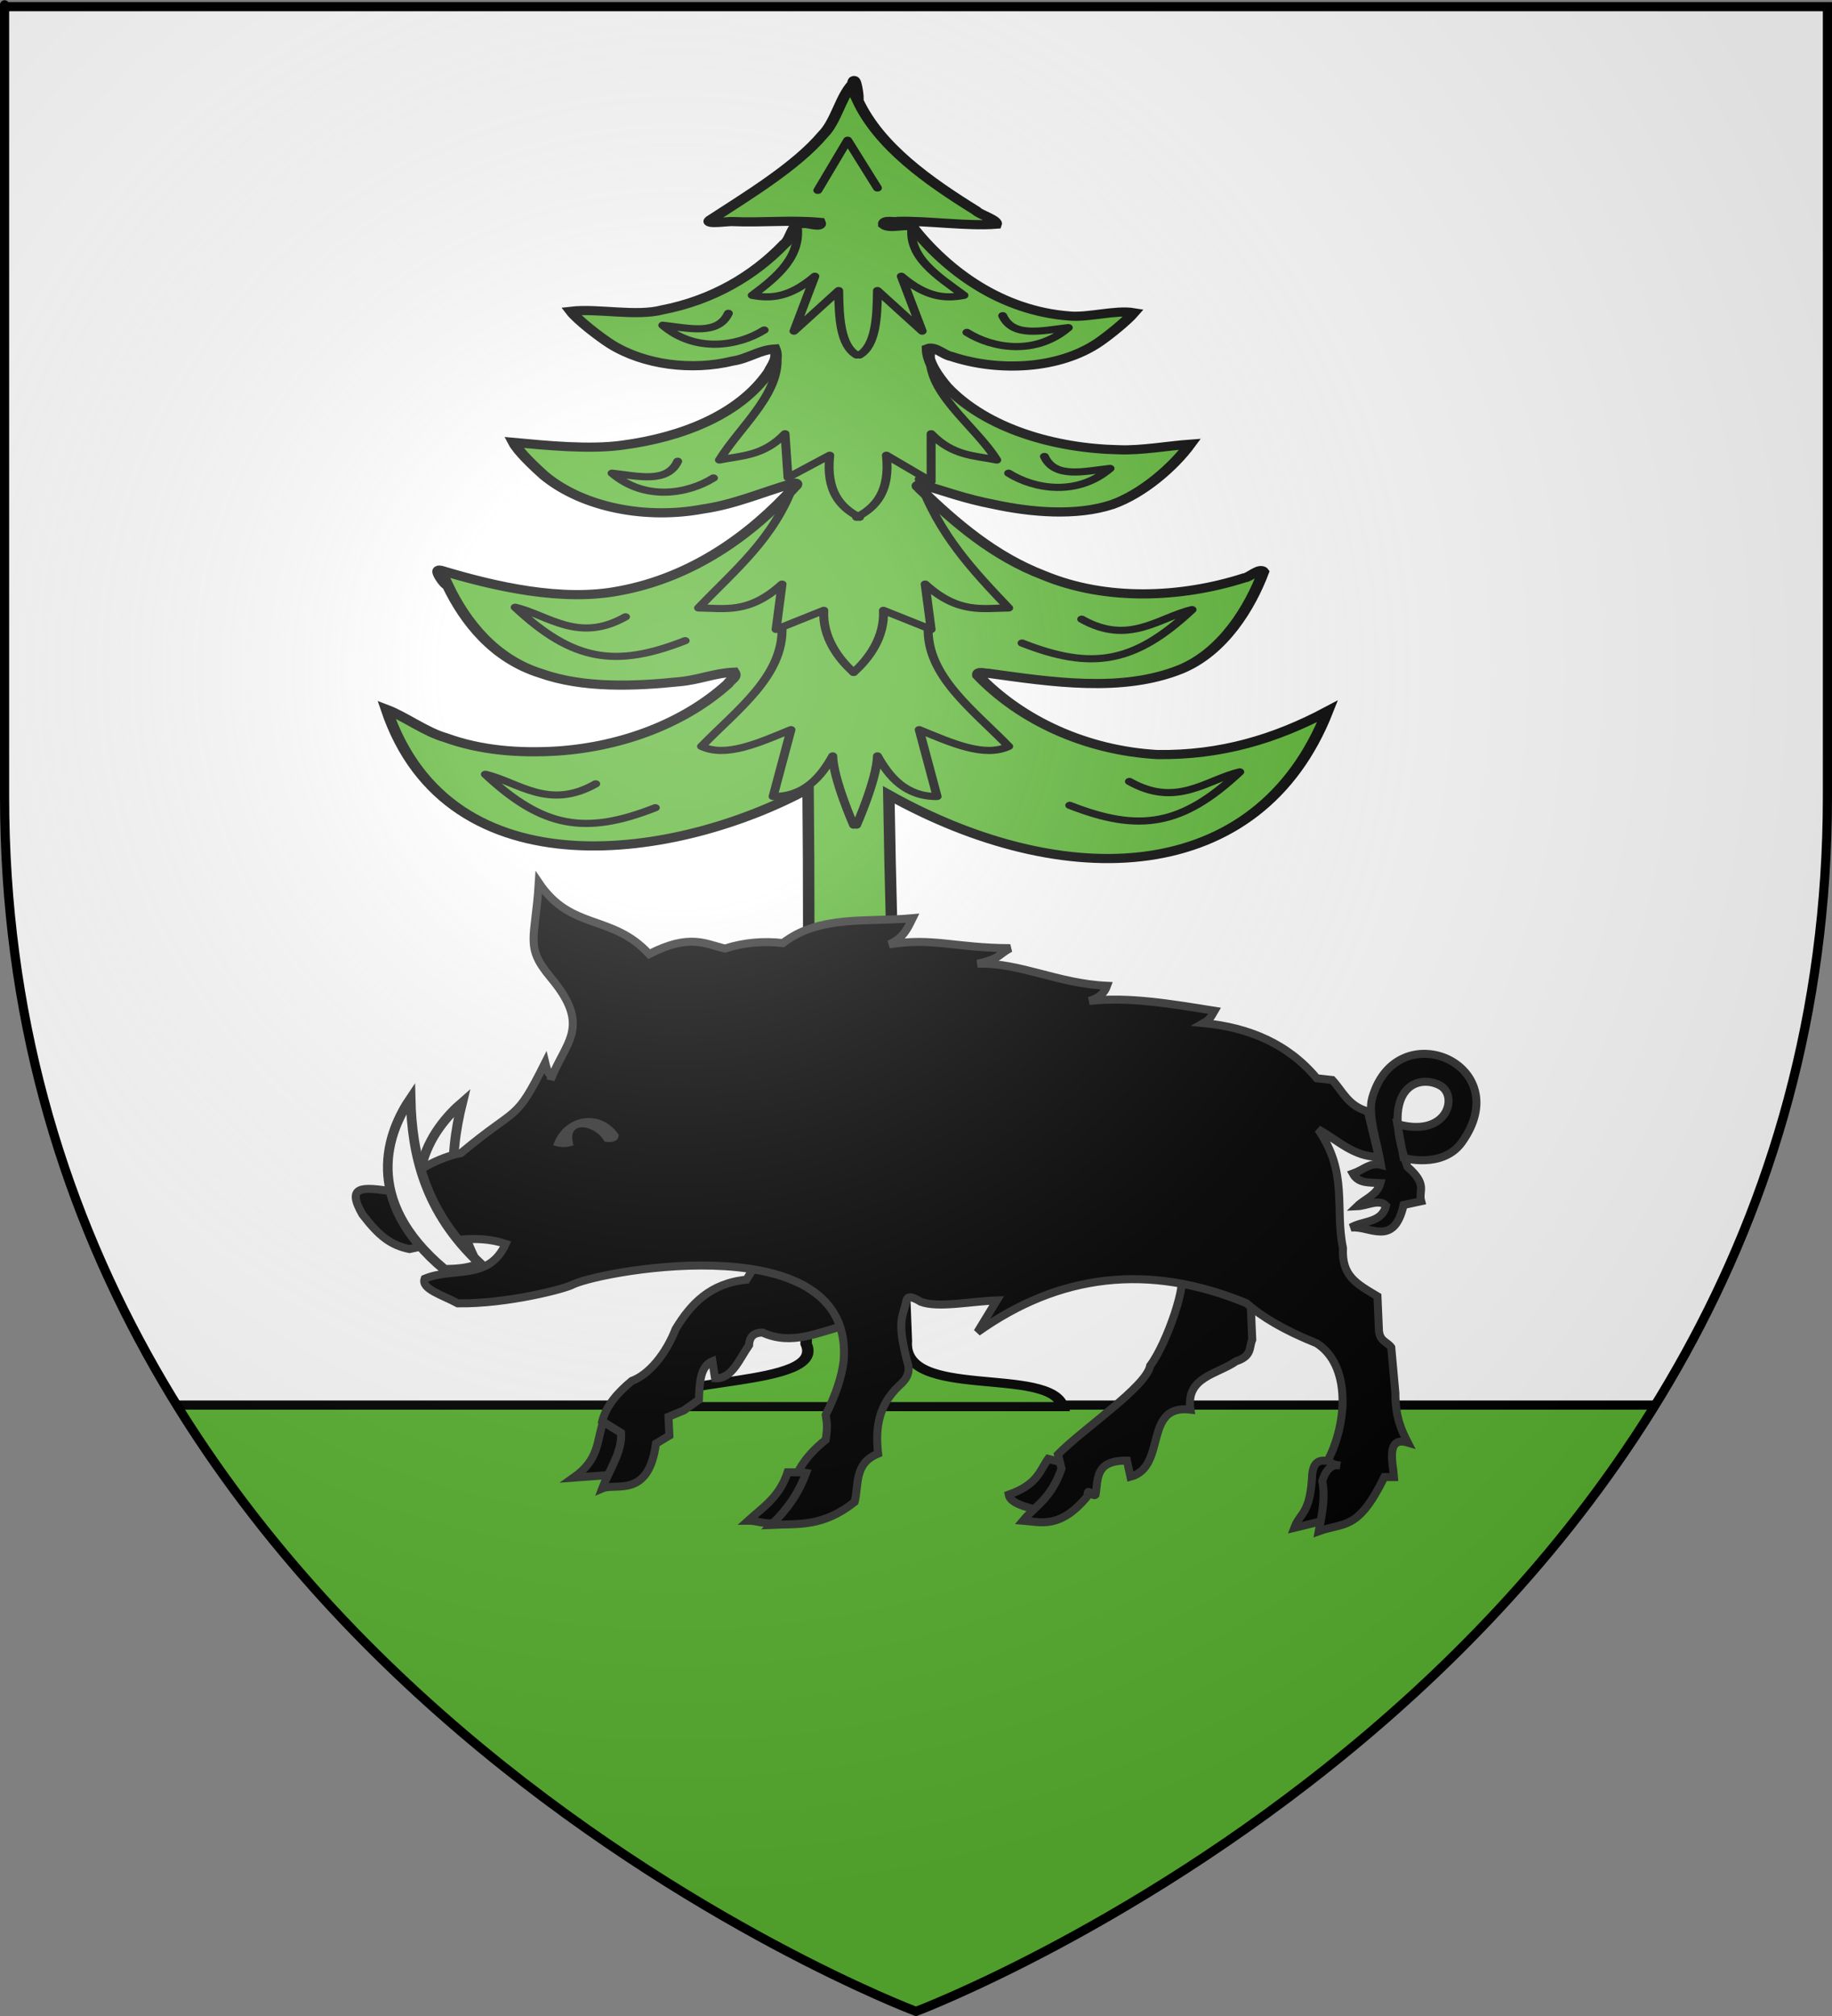 <?xml version="1.0" encoding="UTF-8" standalone="no"?>
<svg
   xmlns:dc="http://purl.org/dc/elements/1.1/"
   xmlns:cc="http://creativecommons.org/ns#"
   xmlns:rdf="http://www.w3.org/1999/02/22-rdf-syntax-ns#"
   xmlns:svg="http://www.w3.org/2000/svg"
   xmlns="http://www.w3.org/2000/svg"
   xmlns:xlink="http://www.w3.org/1999/xlink"
   xmlns:sodipodi="http://sodipodi.sourceforge.net/DTD/sodipodi-0.dtd"
   xmlns:inkscape="http://www.inkscape.org/namespaces/inkscape"
   height="660"
   width="600"
   version="1.0"
   id="svg2"
   sodipodi:version="0.32"
   inkscape:version="0.46"
   sodipodi:docname="Blason_ville_fr_Gumières_(Loire).svg"
   sodipodi:docbase="L:\Héraldique"
   inkscape:export-filename="/Users/olivier/Desktop/Blason Rouge/Blason_Vide_3D.png"
   inkscape:export-xdpi="144"
   inkscape:export-ydpi="144"
   inkscape:output_extension="org.inkscape.output.svg.inkscape">
  <rect width="100%" height="100%" fill="#808080" stroke="none"/>
  <sodipodi:namedview
     inkscape:window-height="977"
     inkscape:window-width="1280"
     inkscape:pageshadow="2"
     inkscape:pageopacity="0.0"
     guidetolerance="10.0"
     gridtolerance="10.0"
     objecttolerance="10.0"
     borderopacity="1.0"
     bordercolor="#666666"
     pagecolor="#ffffff"
     id="base"
     showgrid="false"
     height="660px"
     inkscape:zoom="1.1621207"
     inkscape:cx="300.00013"
     inkscape:cy="330.00014"
     inkscape:window-x="-4"
     inkscape:window-y="-4"
     inkscape:current-layer="layer3"
     showguides="true"
     inkscape:guide-bbox="true" />
  <desc
     id="desc4">Flag of Canton of Valais (Wallis)</desc>
  <defs
     id="defs6">
    <linearGradient
       id="linearGradient2893">
      <stop
         style="stop-color:white;stop-opacity:0.314;"
         offset="0"
         id="stop2895" />
      <stop
         id="stop2897"
         offset="0.19"
         style="stop-color:white;stop-opacity:0.251;" />
      <stop
         style="stop-color:#6b6b6b;stop-opacity:0.125;"
         offset="0.6"
         id="stop2901" />
      <stop
         style="stop-color:black;stop-opacity:0.125;"
         offset="1"
         id="stop2899" />
    </linearGradient>
    <radialGradient
       inkscape:collect="always"
       xlink:href="#linearGradient2893"
       id="radialGradient3163"
       gradientUnits="userSpaceOnUse"
       gradientTransform="matrix(1.353,0,0,1.349,-77.629,-85.747)"
       cx="221.445"
       cy="226.331"
       fx="221.445"
       fy="226.331"
       r="300" />
  </defs>
  <g
     inkscape:groupmode="layer"
     id="layer3"
     inkscape:label="Fond écu"
     style="display:inline">
    <path
       d="M 300,658.5 C 300,658.5 598.5,546.18 598.5,260.728 C 598.5,-24.723 598.5,2.176 598.5,2.176 L 1.5,2.176 L 1.5,260.728 C 1.5,546.18 300,658.5 300,658.5 z"
       style="fill:#ffffff;fill-opacity:1;fill-rule:evenodd;stroke:none;stroke-width:1px;stroke-linecap:butt;stroke-linejoin:miter;stroke-opacity:1;display:inline"
       id="path11587" />
    <path
       style="fill:#5ab532;fill-opacity:1;fill-rule:evenodd;stroke:none;stroke-width:1px;stroke-linecap:butt;stroke-linejoin:miter;stroke-opacity:1;display:inline"
       d="M 57.938,460 C 144.46,599.946 300,658.5 300,658.5 C 300,658.5 455.54,599.946 542.062,460 L 57.938,460 z"
       id="path2531" />
    <path
       style="fill:#000000;fill-opacity:1;stroke:none;stroke-width:3;stroke-miterlimit:4;stroke-dasharray:none;stroke-opacity:1"
       d="M 57,458.5 L 58.75,461.5 L 541.281,461.5 L 543,458.5 L 57,458.5 z"
       id="rect2567" />
  </g>
  <g
     inkscape:groupmode="layer"
     id="layer4"
     inkscape:label="Meubles"
     style="display:inline">
    <g
       style="display:inline"
       id="g3586"
       transform="matrix(1.25,0,0,1,-70.169,0)">
      <path
         sodipodi:nodetypes="cccccccccccccccccccccccccccccccccccccccccccccccccccccccccccccc"
         d="M 279.537,27.508 C 276.386,31.721 275.157,39.866 271.761,44.059 C 264.746,54.477 251.826,64.204 242.155,72.086 C 240.642,73.614 247.379,72.374 248.112,72.54 C 255.718,72.96 263.464,71.923 270.996,72.816 C 271.698,74.712 267.632,72.917 266.715,73.175 C 263.465,72.708 263.647,78.2 261.62,79.895 C 253.558,90.392 242.69,98.3 229.672,101.448 C 222.794,103.702 212.72,100.872 205.736,101.899 C 207.608,104.959 213.309,110.376 216.172,112.674 C 224.945,119.503 237.411,121.459 248.048,118.212 C 252.158,117.458 255.041,114.56 259.134,114.257 C 260.123,117.327 258.71,119.046 257.568,121.846 C 249.802,135.859 234.621,143.181 219.34,145.715 C 210.697,147.255 199.302,145.833 190.707,144.838 C 192.029,148.015 196.33,152.98 198.642,155.594 C 209.119,166.448 225.749,170.03 240.176,166.669 C 248.4,165.206 255.458,161.357 263.242,158.47 C 265.07,157.613 265.218,158.574 264.34,159.388 C 253.094,174.94 237.677,188.967 218.522,193.405 C 203.45,197.116 185.814,192.025 171.624,186.7 C 169.377,185.874 173.068,192.191 173.389,191.534 C 177.99,203.553 185.544,215.65 197.838,220.454 C 208.946,225.365 222.398,224.712 234.164,223.172 C 239.359,222.593 243.295,220.346 248.445,220.063 C 249.3,221.751 247.588,222.454 246.886,223.839 C 235.558,236.631 219.373,244.395 202.279,245.865 C 192.161,246.656 182.033,245.696 172.741,241.449 C 167.747,239.704 162.053,234.442 157.385,232.231 C 173.9,293.342 234.27,281.123 267.862,258.2 C 268.344,318.708 267.685,379.596 267.353,439.964 C 272.71,454.476 228.091,450.415 226.386,460.5 L 334.589,460.5 C 331.402,446.985 292.327,458.672 293.611,438.981 C 291.718,379.855 289.745,318.329 289.011,260.218 C 335.138,292.359 385.85,290.379 403.965,232.84 C 390.369,241.872 376.084,247.314 359.361,247.028 C 340.656,245.706 323.68,235.871 312.335,221.107 C 312.064,219.452 314.224,220.528 315.104,220.424 C 331.527,223.264 350.053,226.867 365.486,219.105 C 376.648,213.346 383.659,198.835 387.161,187.183 C 386.33,185.637 383.363,189.152 382.183,189.176 C 365.52,195.833 345.901,196.794 329.627,188.374 C 316.544,182.137 306.372,171.102 297.25,160.137 C 296.898,159.272 295.644,159.173 297.299,158.523 C 304.339,161.044 308.985,163.3 316.318,165.066 C 326.057,167.735 338.091,169.077 347.561,165.166 C 355.523,161.625 363.589,152.857 367.953,145.414 C 362.399,145.918 355.026,147.547 349.35,147.246 C 332.423,146.824 314.565,140.305 304.134,126.56 C 301.674,122.884 299.217,118.629 299.138,114.157 C 301.074,113.177 303.418,116.288 305.355,116.678 C 317.736,121.817 333.616,120.959 344.067,112.023 C 346.668,109.783 351.242,105.195 353.186,102.378 C 348.4,101.37 341.258,104.058 336.28,103.448 C 318.458,101.75 304.307,88.768 295.018,74.014 C 293.106,73.333 289.154,74.986 287.663,73.483 C 287.532,71.788 290.524,72.851 291.472,72.467 C 299.044,72.229 309.634,74.141 317.144,73.395 C 317.574,71.984 312.569,70.084 311.896,68.996 C 299.334,59.262 286.474,47.939 280.827,32.777 C 281.274,32.898 280.135,23.124 279.537,27.508 z"
         id="path4067"
         style="fill:#5ab532;fill-opacity:1;fill-rule:nonzero;stroke:#000000;stroke-width:3;marker:none;stroke-miterlimit:4;stroke-dasharray:none;stroke-opacity:1;visibility:visible;display:inline;overflow:visible;enable-background:accumulate" />
      <path
         d="M 270.411,62.318 L 278.224,45.911 L 286.036,61.536"
         id="path2900"
         style="fill:none;stroke:#000000;stroke-width:2.344;stroke-linecap:round;stroke-linejoin:round;stroke-miterlimit:4;stroke-dasharray:none;stroke-opacity:1;display:inline" />
      <path
         d="M 264.943,73.255 C 266.28,83.689 260.079,90.354 253.224,96.693 C 257.896,97.797 262.898,97.58 269.63,90.443 L 264.161,108.411 L 275.88,95.13 C 275.95,104.4 276.398,113.104 280.568,116.224"
         id="path2938"
         style="fill:none;stroke:#000000;stroke-width:2.344;stroke-linecap:round;stroke-linejoin:round;stroke-miterlimit:4;stroke-dasharray:none;stroke-opacity:1;display:inline" />
      <path
         d="M 295.151,73.776 C 293.814,84.21 301.838,90.354 308.693,96.693 C 304.021,97.797 299.019,97.58 292.286,90.443 L 297.755,108.411 L 286.036,95.13 C 285.967,104.4 285.519,113.104 281.349,116.224"
         id="path2904"
         style="fill:none;stroke:#000000;stroke-width:2.344;stroke-linecap:round;stroke-linejoin:round;stroke-miterlimit:4;stroke-dasharray:none;stroke-opacity:1;display:inline" />
      <path
         d="M 246.974,102.573 C 244.248,109.881 236.643,107.433 229.786,106.48 C 238.288,115.6 249.513,113.383 256.349,108.042"
         id="path2898"
         style="fill:none;stroke:#000000;stroke-width:2.344;stroke-linecap:round;stroke-linejoin:round;stroke-miterlimit:4;stroke-dasharray:none;stroke-opacity:1;display:inline" />
      <path
         d="M 318.849,103.355 C 321.575,110.663 329.18,108.214 336.036,107.261 C 327.535,116.381 316.31,114.164 309.474,108.823"
         id="path2896"
         style="fill:none;stroke:#000000;stroke-width:2.344;stroke-linecap:round;stroke-linejoin:round;stroke-miterlimit:4;stroke-dasharray:none;stroke-opacity:1;display:inline" />
      <path
         d="M 300.099,114.661 C 297.873,127.913 311.747,139.288 317.286,150.599 C 311.557,149.13 305.828,149.365 300.099,142.005 L 300.099,157.63 L 288.38,149.036 C 289.395,160.632 285.767,166.038 280.568,169.349"
         id="use3776"
         style="fill:none;stroke:#000000;stroke-width:2.344;stroke-linecap:round;stroke-linejoin:round;stroke-miterlimit:4;stroke-dasharray:none;stroke-opacity:1;display:inline" />
      <path
         d="M 259.474,114.661 C 261.7,127.913 250.169,139.288 244.63,150.599 C 250.359,149.13 256.089,149.365 261.818,142.005 L 262.599,156.328 L 273.536,149.036 C 272.522,160.632 276.15,166.038 281.349,169.349"
         id="path2936"
         style="fill:none;stroke:#000000;stroke-width:2.344;stroke-linecap:round;stroke-linejoin:round;stroke-miterlimit:4;stroke-dasharray:none;stroke-opacity:1;display:inline" />
      <path
         d="M 233.693,151.011 C 230.966,158.319 223.362,155.87 216.505,154.917 C 225.007,164.038 236.232,161.82 243.068,156.48"
         id="path2894"
         style="fill:none;stroke:#000000;stroke-width:2.344;stroke-linecap:round;stroke-linejoin:round;stroke-miterlimit:4;stroke-dasharray:none;stroke-opacity:1;display:inline" />
      <path
         d="M 329.786,149.448 C 332.513,156.756 340.117,154.308 346.974,153.355 C 338.472,162.475 327.248,160.258 320.411,154.917"
         id="path2892"
         style="fill:none;stroke:#000000;stroke-width:2.344;stroke-linecap:round;stroke-linejoin:round;stroke-miterlimit:4;stroke-dasharray:none;stroke-opacity:1;display:inline" />
      <path
         d="M 296.974,156.849 C 302.067,174.991 311.255,186.99 320.411,199.036 C 313.65,199.081 307.286,201.116 298.536,191.224 L 300.099,206.068 L 287.599,199.818 C 287.993,208.49 283.835,215.618 279.786,220.13"
         id="use3772"
         style="fill:none;stroke:#000000;stroke-width:2.344;stroke-linecap:round;stroke-linejoin:round;stroke-miterlimit:4;stroke-dasharray:none;stroke-opacity:1;display:inline" />
      <path
         d="M 264.161,158.151 C 259.069,176.293 248.318,186.99 239.161,199.036 C 245.923,199.081 252.287,201.116 261.036,191.224 L 259.474,206.068 L 271.974,199.818 C 271.58,208.49 275.738,215.618 279.786,220.13"
         id="path2934"
         style="fill:none;stroke:#000000;stroke-width:2.344;stroke-linecap:round;stroke-linejoin:round;stroke-miterlimit:4;stroke-dasharray:none;stroke-opacity:1;display:inline" />
      <path
         d="M 235.646,209.744 C 217.417,218.711 206.219,216.506 191.115,198.807 C 199.739,201.319 207.643,210.679 220.021,201.932"
         id="path2890"
         style="fill:none;stroke:#000000;stroke-width:2.344;stroke-linecap:round;stroke-linejoin:round;stroke-miterlimit:4;stroke-dasharray:none;stroke-opacity:1;display:inline" />
      <path
         d="M 323.927,210.526 C 342.156,219.492 353.354,217.287 368.458,199.588 C 359.834,202.101 351.93,211.46 339.552,202.713"
         id="path2888"
         style="fill:none;stroke:#000000;stroke-width:2.344;stroke-linecap:round;stroke-linejoin:round;stroke-miterlimit:4;stroke-dasharray:none;stroke-opacity:1;display:inline" />
      <path
         d="M 299.318,205.286 C 298.881,221.295 311.017,232.273 320.411,244.349 C 313.992,248.099 305.412,243.204 296.974,238.88 L 301.661,260.755 C 293.424,260.828 289.073,254.253 286.036,247.474 C 285.9,255.026 280.568,270.13 280.568,270.13"
         id="use3766"
         style="fill:none;stroke:#000000;stroke-width:2.344;stroke-linecap:round;stroke-linejoin:round;stroke-miterlimit:4;stroke-dasharray:none;stroke-opacity:1;display:inline" />
      <path
         d="M 261.036,205.286 C 261.474,221.295 249.337,232.273 239.943,244.349 C 246.362,248.099 254.943,243.204 263.38,238.88 L 258.693,260.755 C 266.931,260.828 271.281,254.253 274.318,247.474 C 274.454,255.026 279.786,270.13 279.786,270.13"
         id="path2932"
         style="fill:none;stroke:#000000;stroke-width:2.344;stroke-linecap:round;stroke-linejoin:round;stroke-miterlimit:4;stroke-dasharray:none;stroke-opacity:1;display:inline" />
      <path
         d="M 227.833,264.432 C 209.604,273.399 198.406,271.193 183.302,253.494 C 191.926,256.007 199.831,265.366 212.208,256.619"
         id="path2886"
         style="fill:none;stroke:#000000;stroke-width:2.344;stroke-linecap:round;stroke-linejoin:round;stroke-miterlimit:4;stroke-dasharray:none;stroke-opacity:1;display:inline" />
      <path
         d="M 336.427,263.651 C 354.656,272.617 365.854,270.412 380.958,252.713 C 372.334,255.226 364.43,264.585 352.052,255.838"
         id="path2884"
         style="fill:none;stroke:#000000;stroke-width:2.344;stroke-linecap:round;stroke-linejoin:round;stroke-miterlimit:4;stroke-dasharray:none;stroke-opacity:1;display:inline" />
    </g>
    <g
       id="g3610"
       transform="matrix(1.05,0,0,1.05,-750.001,-17.658)">
      <use
         style="fill:#313131"
         height="660"
         width="600"
         transform="matrix(0.966,0.259,-0.259,0.966,137.758,-204.617)"
         id="use3608"
         xlink:href="#path3606"
         y="0"
         x="0" />
      <g
         transform="translate(706.371,-54)"
         id="g3745">
        <path
           style="opacity:1;fill:#000000;fill-opacity:1;stroke:#313131;stroke-width:2.5;stroke-miterlimit:4;stroke-dasharray:none;stroke-opacity:1;display:inline"
           d="M 423.922,526.512 C 421.156,526.398 417.867,524.888 417.22,530.422 C 416.639,543.073 413.43,542.329 411.634,547.178 L 420.85,544.943 C 427.035,536.279 417.32,530.43 428.111,528.188 L 423.922,526.512 z"
           id="path3725"
           sodipodi:nodetypes="cccccc" />
        <path
           style="opacity:1;fill:#000000;fill-opacity:1;stroke:#313131;stroke-width:2.5;stroke-miterlimit:4;stroke-dasharray:none;stroke-opacity:1;display:inline"
           d="M 331.486,541.592 C 324.538,540.01 322.849,538.427 322.549,536.845 C 331.529,533.664 332.133,529.552 334.837,525.674 L 339.026,526.791 C 342.65,532.669 337.365,537.176 331.486,541.592 z"
           id="path3727"
           sodipodi:nodetypes="ccccc" />
        <path
           style="opacity:1;fill:#000000;fill-opacity:1;stroke:#313131;stroke-width:2.5;stroke-miterlimit:4;stroke-dasharray:none;stroke-opacity:1;display:inline"
           d="M 252.454,543.547 C 249.327,547.59 245.075,544.886 241.284,544.943 C 245.884,540.757 251.079,537.563 253.571,529.863 L 261.67,529.863 L 252.454,543.547 z"
           id="path3729"
           sodipodi:nodetypes="ccccc" />
        <path
           style="opacity:1;fill:#000000;fill-opacity:1;stroke:#313131;stroke-width:2.5;stroke-miterlimit:4;stroke-dasharray:none;stroke-opacity:1;display:inline"
           d="M 197.998,530.701 L 186.827,531.539 C 195.003,525.767 193.996,519.996 196.043,514.224 L 204.421,517.855 C 204.191,523.093 202.677,527.688 197.998,530.701 z"
           id="path3733"
           sodipodi:nodetypes="ccccc" />
        <path
           style="opacity:0.99;fill:#000000;fill-opacity:1;stroke:#313131;stroke-width:2.5;stroke-miterlimit:4;stroke-dasharray:none;stroke-opacity:1;display:inline"
           d="M 443.766,421.305 L 445.721,431.861 C 445.721,431.861 457.928,435.328 463.902,426.974 C 481.297,402.649 443.539,386.541 435.947,413.094 C 434.421,418.43 437.529,427.183 438.683,434.012 C 435.36,433.132 433.21,435.585 429.886,436.748 C 431.646,439.941 435.244,439.457 438.488,439.681 C 437.442,443.457 433.705,444.542 431.255,446.914 C 434.282,446.775 438.154,444.524 440.247,446.719 C 438.908,452.232 432.999,451.35 429.3,453.561 C 435.143,452.877 442.696,459.887 445.721,446.523 L 451.195,445.35 C 450.257,441.972 453.394,440.293 446.894,434.598 C 437.975,409.083 450.83,405.685 457.201,409.321 C 462.845,412.542 459.419,425.681 443.766,421.305 z"
           id="path3595"
           sodipodi:nodetypes="ccsscccccccccsc" />
        <path
           style="opacity:1;fill:#000000;fill-opacity:1;stroke:#313131;stroke-width:2.5;stroke-miterlimit:4;stroke-dasharray:none;stroke-opacity:1;display:inline"
           d="M 397.95,475.686 L 398.509,488.532 C 397.441,490.868 398.606,493.575 393.482,495.235 C 387.619,499.349 377.667,500.117 379.24,510.315 C 364.331,508.575 372.07,528.162 360.529,531.26 L 359.412,526.233 C 349.344,526.103 350.492,532.013 349.638,536.845 C 348.791,537.799 346.863,534.192 347.203,537.202 C 338.615,547.686 332.521,545.354 327.018,544.943 C 331.095,540.068 335.615,538.286 339.026,528.746 L 337.909,524.278 C 346.108,516.002 365.51,503.145 366.673,496.631 C 371.868,489.819 378.788,469.679 375.889,467.867 L 397.95,475.686 z"
           id="path3723"
           sodipodi:nodetypes="cccccccccccccc" />
        <path
           style="opacity:1;fill:#000000;fill-opacity:1;stroke:#313131;stroke-width:2.5;stroke-miterlimit:4;stroke-dasharray:none;stroke-opacity:1;display:inline"
           d="M 271.723,484.064 C 263.21,486.102 254.958,490.497 245.752,486.298 C 243.389,486.312 241.7,487.226 241.563,490.208 C 238.464,494.675 236.132,500.931 230.951,500.541 L 230.113,495.235 C 226.306,496.827 226.092,502.012 225.924,507.243 L 221.177,510.594 L 216.429,512.549 L 216.708,518.413 L 212.52,520.927 C 210.227,538.124 199.973,533.092 195.764,534.89 C 197.956,529.119 202.085,523.347 201.628,517.576 L 195.764,513.945 C 197.101,508.889 200.682,504.954 204.979,501.378 C 210.22,499.472 215.564,493.138 218.663,485.181 C 223.378,477.422 229.369,470.939 240.725,469.822 L 245.752,461.723 L 266.976,467.308 L 271.723,484.064 z"
           id="path3731"
           sodipodi:nodetypes="ccccccccccccccccccc" />
        <path
           style="opacity:1;fill:#000000;fill-opacity:1;stroke:#313131;stroke-width:2.5;stroke-miterlimit:4;stroke-dasharray:none;stroke-opacity:1;display:inline"
           d="M 120.972,449.478 C 115.89,440.629 120.409,440.688 130.789,442.388 C 136.633,435.724 145.313,431.589 151.72,430.323 C 169.774,415.185 168.412,421.228 177.971,402.13 C 179.307,407.846 179.921,404.359 179.692,407.468 C 184.154,395.715 192.68,391.1 179.692,375.606 C 171.485,365.816 174.899,363.64 175.971,346.047 C 186.089,361.112 198.874,355.714 210.391,368.292 C 223.07,361.822 227.813,365.118 234.055,366.571 C 240.078,364.636 246.102,364.179 252.125,364.85 C 263.659,355.98 278.667,358.41 292.568,357.106 C 291.078,360.146 289.778,363.251 285.254,365.28 C 298.755,363.03 305.702,366.375 323.038,366.453 C 319.225,368.469 319.926,369.762 312.79,371.304 C 326.075,370.862 337.644,377.474 353.233,378.188 C 352.5,380.218 350.971,381.929 347.64,382.92 C 359.97,381.505 373.374,383.846 386.715,385.971 C 385.947,387.249 385.594,388.526 383.351,389.804 C 397.532,391.183 409.658,396.262 418.631,407.014 L 423.482,407.562 C 426.751,411.101 428.444,415.692 434.55,417.34 L 437.992,431.538 C 430.049,431.529 425.127,426.23 419.061,422.934 C 428.508,436.516 424.224,447.601 426.806,459.935 C 426.38,468.613 430.869,471.001 437.562,474.993 L 437.992,484.889 C 437.967,489.09 440.502,489.024 441.864,490.913 L 443.155,505.111 C 443.117,512.6 445.021,516.689 447.027,520.6 C 440.023,518.517 442.426,527.181 442.725,531.356 L 439.713,531.356 C 431.473,548.174 427.314,545.358 419.257,548.253 C 420.225,543.051 421.397,537.849 420.352,532.647 C 421.212,529.706 422.973,527.072 425.906,527.758 C 423.957,527.56 422.387,527.079 422.503,525.332 C 428.061,514.155 429.279,496.392 418.571,489.622 C 408.207,485.463 401.411,481.304 396.688,477.145 C 366.068,464.495 338.198,468.075 312.79,486.18 L 318.814,476.284 C 310.966,476.508 300.601,478.736 295.15,476.714 C 289.859,473.508 290.946,476.455 289.987,478.866 C 288.773,482.683 288.382,485.407 290.847,495.215 C 292.176,498.735 290.552,500.989 288.266,502.96 C 282.06,508.929 280.857,515.74 281.812,524.042 C 274.247,527.089 275.843,533.661 274.498,539.1 C 264.546,546.993 256.965,545.868 248.528,546.259 C 254.269,540.601 257.234,535.724 259.362,530.065 L 256.858,529.635 C 259.125,525.434 262.159,522.385 265.463,519.739 C 266.223,514.876 265.678,513.931 265.463,511.995 C 268.67,505.596 270.455,500.05 271.056,495.215 C 274.646,452.873 197.038,466.61 186.737,471.258 C 184.548,472.597 166.036,477.429 150.689,477.188 C 145.957,474.608 139.198,472.711 140.364,469.53 C 149.469,465.727 160.332,470.309 165.645,458.644 C 156.16,455.446 146.23,457.923 135.65,460.265 C 129.845,459.065 126.192,456.293 120.972,449.478 z"
           id="path3498"
           sodipodi:nodetypes="cccccsccccccccccccccccccccccccccccccccccccccccccccccccccc" />
        <path
           style="opacity:1;fill:#313131;fill-opacity:1;stroke:none;stroke-width:2.5;stroke-miterlimit:4;stroke-dasharray:none;stroke-opacity:1;display:inline"
           d="M 180.484,427.91 C 183.017,428.746 185.03,428.54 186.831,427.91 C 184.235,419.719 193.828,421.53 196.49,426.806 C 199.433,427.174 200.905,426.439 200.905,424.599 C 194.748,415.865 183.336,418.948 180.484,427.91 z"
           id="path3719"
           sodipodi:nodetypes="ccccc" />
      </g>
      <path
         sodipodi:nodetypes="cccc"
         id="path3606"
         d="M 853.036,412.721 C 826.639,390.772 835.546,369.333 842.365,359.277 C 842.753,376.999 846.864,394.674 863.972,410.758 C 861.747,412.137 857.642,412.731 853.036,412.721 z"
         style="opacity:1;fill:#ffffff;fill-opacity:1;stroke:#313131;stroke-width:3;stroke-miterlimit:4;stroke-dasharray:none;stroke-opacity:1" />
    </g>
  </g>
  <g
     inkscape:groupmode="layer"
     id="layer2"
     inkscape:label="Reflet final"
     sodipodi:insensitive="true"
     style="display:inline">
    <path
       sodipodi:nodetypes="cccccc"
       d="M 300,658.5 C 300,658.5 598.5,546.18 598.5,260.728 C 598.5,-24.723 598.5,2.176 598.5,2.176 L 1.5,2.176 L 1.5,260.728 C 1.5,546.18 300,658.5 300,658.5 z"
       style="opacity:1;fill:url(#radialGradient3163);fill-opacity:1;fill-rule:evenodd;stroke:none;stroke-width:1px;stroke-linecap:butt;stroke-linejoin:miter;stroke-opacity:1"
       id="path2875"
       inkscape:export-xdpi="144"
       inkscape:export-ydpi="144" />
  </g>
  <g
     inkscape:groupmode="layer"
     id="layer1"
     inkscape:label="Contour final"
     style="display:inline"
     sodipodi:insensitive="true">
    <path
       sodipodi:nodetypes="cccccc"
       d="M 300,658.5 C 300,658.5 1.5,546.18 1.5,260.728 C 1.5,-24.723 1.5,2.176 1.5,2.176 L 598.5,2.176 L 598.5,260.728 C 598.5,546.18 300,658.5 300,658.5 z"
       style="opacity:1;fill:none;fill-opacity:1;fill-rule:evenodd;stroke:#000000;stroke-width:3;stroke-linecap:butt;stroke-linejoin:miter;stroke-miterlimit:4;stroke-dasharray:none;stroke-opacity:1"
       id="path1411"
       inkscape:export-xdpi="144"
       inkscape:export-ydpi="144" />
  </g>
</svg>
